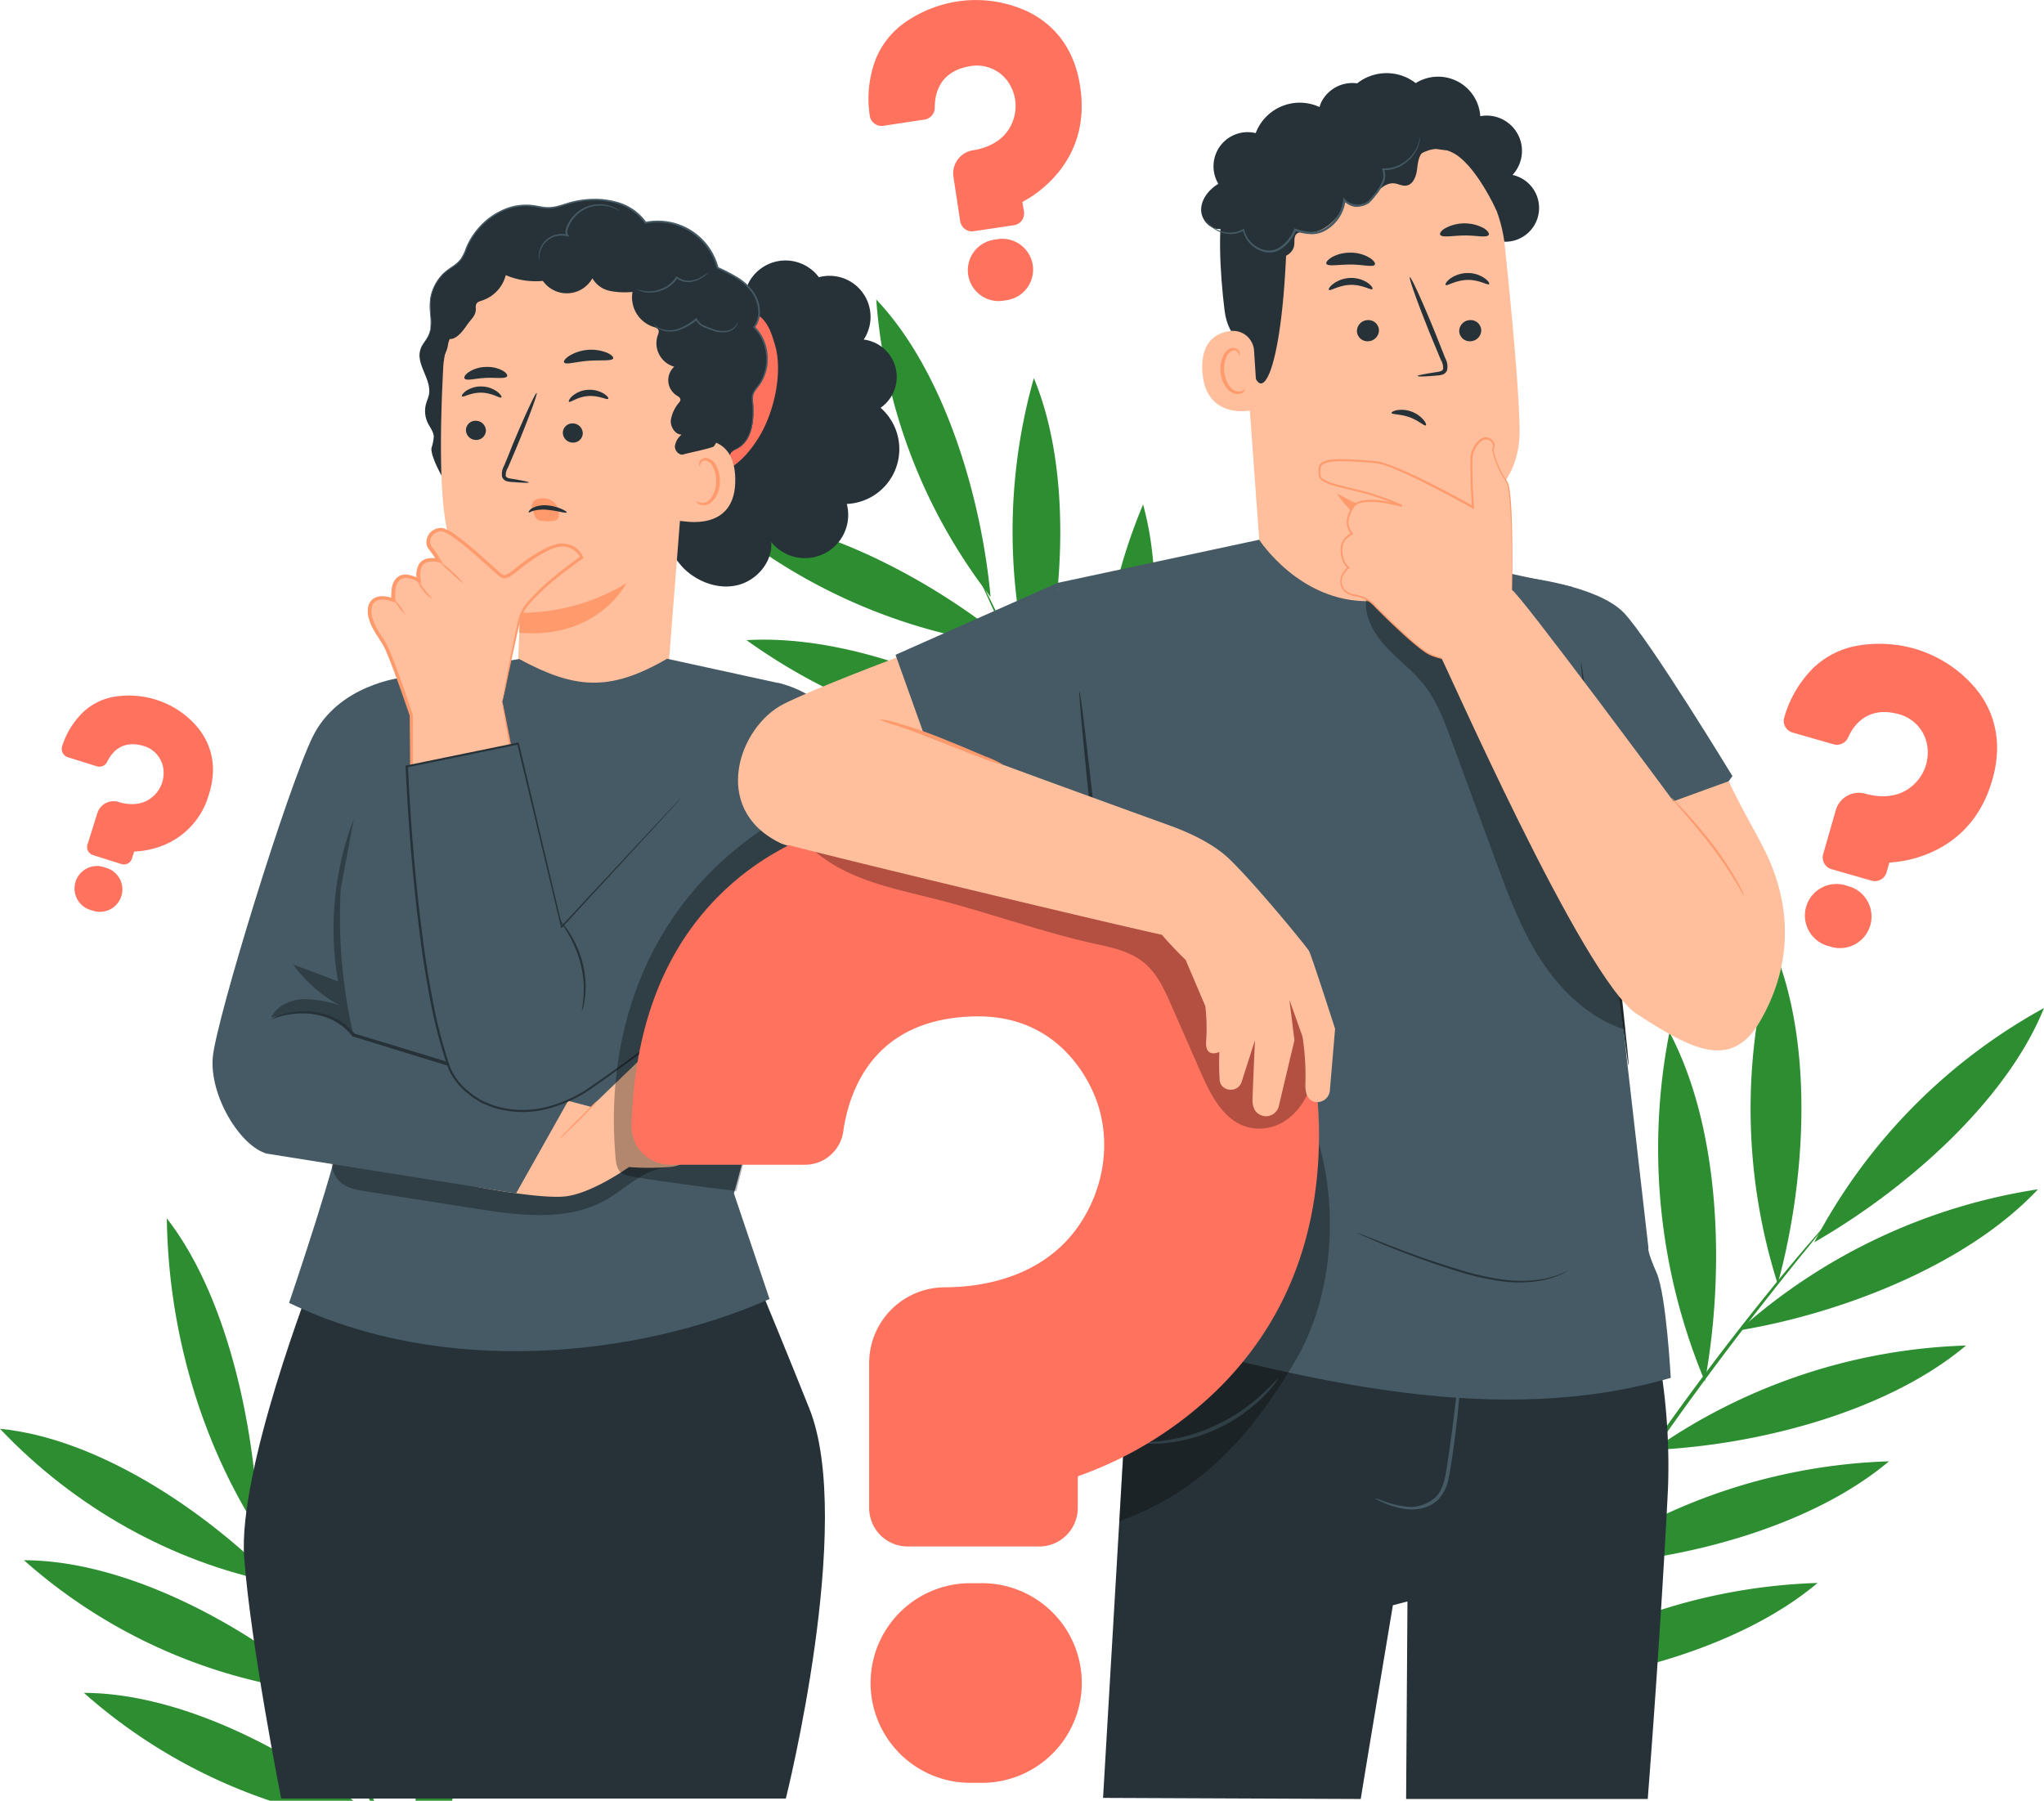 <svg xmlns="http://www.w3.org/2000/svg" viewBox="0 0 483.79 426.25"><defs><style>.cls-1{fill:#ff725e;}.cls-2{fill:#2d8e31;}.cls-3{fill:#ebebeb;}.cls-4{fill:#263238;}.cls-5{fill:#ffbf9d;}.cls-6{fill:#ff9a6c;}.cls-7{fill:#455a64;}.cls-8{opacity:0.3;}</style></defs><g id="Layer_2" data-name="Layer 2"><g id="Background_Complete" data-name="Background Complete"><path class="cls-1" d="M243,2.62A29.07,29.07,0,0,0,227.17.26a29.6,29.6,0,0,0-13.66,5.55A19.92,19.92,0,0,0,207.27,14a26.38,26.38,0,0,0-1.41,13.35,2.81,2.81,0,0,0,3.21,2.43l9.78-1.48a2.84,2.84,0,0,0,2.39-2.82c0-3.13,1-8.56,8.29-9.8A9,9,0,0,1,239,20a10.11,10.11,0,0,1,.56,9.09c-1.95,4.69-6.64,6.07-9.25,6.48a5.54,5.54,0,0,0-4.64,6.28l1.6,10.52a2.82,2.82,0,0,0,3.21,2.36L240,53.31a2.82,2.82,0,0,0,2.36-3.21L242,47.89a.12.12,0,0,1,.06-.13,27.87,27.87,0,0,0,9.14-7.86c4.08-5.51,5.58-12,4.46-19.44C254.08,9.89,247.92,4.92,243,2.62Z"/><path class="cls-1" d="M236.12,56.61l-.84.13a7.3,7.3,0,0,0,2.2,14.44l.83-.13a7.3,7.3,0,1,0-2.19-14.44Z"/><path class="cls-1" d="M46.92,172.36a21,21,0,0,0-9.62-6.61A21.53,21.53,0,0,0,26.61,165a14.44,14.44,0,0,0-6.69,3.35,19.24,19.24,0,0,0-5.2,8.27,2.06,2.06,0,0,0,1.33,2.62l6.86,2.15a2.06,2.06,0,0,0,2.46-1.07c1-2.06,3.39-5.28,8.56-3.76a6.53,6.53,0,0,1,4.78,5.88,7.35,7.35,0,0,1-2.54,6.13c-2.77,2.43-6.28,1.84-8.12,1.27a4,4,0,0,0-5,2.62l-2.32,7.38A2,2,0,0,0,22,202.41l6.68,2.1a2,2,0,0,0,2.57-1.34l.49-1.55a.08.08,0,0,1,.08-.06,20.35,20.35,0,0,0,8.49-2.22,18.31,18.31,0,0,0,9.13-11.28C51.81,180.64,49.37,175.43,46.92,172.36Z"/><path class="cls-1" d="M25.13,205.43l-.58-.19a5.31,5.31,0,0,0-3.19,10.14l.59.18a5.31,5.31,0,1,0,3.18-10.13Z"/><path class="cls-2" d="M356.11,399.41c24.34-1.06,55.21-8.83,74.1-24.71a136.48,136.48,0,0,0-74.1,24.71"/><path class="cls-2" d="M373,370.62c24.34-1.05,55.22-8.82,74.1-24.71A136.67,136.67,0,0,0,373,370.62"/><path class="cls-2" d="M391.25,343.21c24.33-1.06,55.21-8.83,74.09-24.71a136.45,136.45,0,0,0-74.09,24.71"/><path class="cls-2" d="M411.56,314.93c24.21-4,54.05-15.48,70.8-33.41a137.38,137.38,0,0,0-70.8,33.41"/><path class="cls-2" d="M429.41,294.06c21.5-12.31,45.46-33.3,54.38-55.45a134.25,134.25,0,0,0-54.38,55.45"/><path class="cls-2" d="M420.76,303.92c6.62-24.14,8.67-56.6-1-79.62a137.14,137.14,0,0,0,1,79.62"/><path class="cls-2" d="M403.53,327c4.7-25.61,3.86-59.5-8.39-82.67A142.79,142.79,0,0,0,403.53,327"/><path class="cls-2" d="M383,355.29c4.69-25.61,3.86-59.51-8.4-82.67a142.72,142.72,0,0,0,8.4,82.67"/><path class="cls-2" d="M361.13,391.14c4.69-25.61,3.86-59.51-8.4-82.67a142.8,142.8,0,0,0,8.4,82.67"/><path class="cls-2" d="M352.79,404.38c-3.52,6.51-6.28,11.82-8.11,15.54q-1.33,2.7-2.1,4.28c-.21.45-.38.82-.53,1.12a1.7,1.7,0,0,0-.15.4,1.49,1.49,0,0,0,.24-.36l.6-1.08q.84-1.54,2.26-4.2c1.92-3.66,4.77-8.92,8.37-15.39s8-14.09,13-22.48,10.8-17.46,17-26.86c12.51-18.78,24.76-35.16,33.9-46.78,4.57-5.82,8.31-10.49,10.94-13.68l3-3.71.77-1a1.88,1.88,0,0,0,.23-.36s-.12.09-.31.3l-.83.92-3.13,3.6c-2.71,3.12-6.54,7.73-11.17,13.5-9.28,11.54-21.63,27.87-34.16,46.68"/><path class="cls-2" d="M298,248.57c8.89-21.93,14.48-52.35,8.06-75.44A132.67,132.67,0,0,0,298,248.57"/><path class="cls-2" d="M279.37,222c8.89-21.93,14.47-52.34,8.06-75.43A132.64,132.64,0,0,0,279.37,222"/><path class="cls-2" d="M262.49,194.85c8.88-21.93,14.47-52.34,8.06-75.43a132.56,132.56,0,0,0-8.06,75.43"/><path class="cls-2" d="M245.7,165.5c6.2-23,8.13-54-1-76a133.51,133.51,0,0,0,1,76"/><path class="cls-2" d="M234.46,141.31c-2.2-24-11.08-53.59-27.06-70.41a130.48,130.48,0,0,0,27.06,70.41"/><path class="cls-2" d="M239.69,152.93c-18.67-15.59-46.52-30.5-70.77-31.2a133.11,133.11,0,0,0,70.77,31.2"/><path class="cls-2" d="M253.12,177.46c-20.73-14.48-51-27.42-76.43-25.93a138.63,138.63,0,0,0,76.43,25.93"/><path class="cls-2" d="M269.84,207c-20.73-14.47-51-27.41-76.43-25.92A138.72,138.72,0,0,0,269.84,207"/><path class="cls-2" d="M292.69,240.79c-20.73-14.47-51-27.41-76.43-25.92a138.65,138.65,0,0,0,76.43,25.92"/><path class="cls-2" d="M301,253.5c4.33,5.74,7.91,10.33,10.45,13.44l2.94,3.58.78.92c.18.2.27.3.29.29a1.86,1.86,0,0,0-.22-.35l-.71-1-2.8-3.69c-2.46-3.17-6-7.81-10.23-13.6s-9.22-12.75-14.6-20.57-11.07-16.59-16.86-25.9C258.52,188,249,170.6,242.4,157.84c-3.29-6.39-5.9-11.58-7.67-15.19q-1.3-2.62-2.07-4.14c-.22-.43-.4-.78-.56-1.07a1.61,1.61,0,0,0-.21-.35s0,.14.13.39.29.66.48,1.11l1.92,4.21c1.66,3.66,4.19,8.9,7.42,15.32,6.45,12.86,15.9,30.35,27.47,49"/><path class="cls-1" d="M467.4,162.71a29.67,29.67,0,0,0-13.73-9,30.3,30.3,0,0,0-15.06-.67,20.38,20.38,0,0,0-9.28,4.93,27,27,0,0,0-7,11.8,2.86,2.86,0,0,0,1.95,3.63l9.71,2.79a2.89,2.89,0,0,0,3.42-1.6c1.31-2.92,4.59-7.53,11.89-5.57a9.19,9.19,0,0,1,6.93,8.09,10.3,10.3,0,0,1-3.36,8.69c-3.81,3.52-8.75,2.81-11.35,2.08a5.67,5.67,0,0,0-7,3.86l-3,10.45a2.89,2.89,0,0,0,2,3.56l9.46,2.71a2.88,2.88,0,0,0,3.56-2l.63-2.2a.13.13,0,0,1,.12-.09,28.53,28.53,0,0,0,11.84-3.41c6.14-3.38,10.32-8.82,12.43-16.16C474.56,174.18,471,166.94,467.4,162.71Z"/><path class="cls-1" d="M438,209.92l-.83-.24A7.47,7.47,0,1,0,433,224l.83.24A7.47,7.47,0,0,0,438,209.92Z"/><path class="cls-3" d="M146.93,248.22A27.46,27.46,0,0,0,132.66,243,28,28,0,0,0,119,245.6a18.72,18.72,0,0,0-7.33,6.4,25,25,0,0,0-3.84,12.11,2.59,2.59,0,0,0,.65,1.95,2.66,2.66,0,0,0,1.87.91l9.34.47a2.69,2.69,0,0,0,2.76-2.16c.56-2.91,2.54-7.75,9.54-7.52a8.51,8.51,0,0,1,7.95,5.84,9.53,9.53,0,0,1-1.2,8.54c-2.7,4-7.3,4.37-9.81,4.26a5.23,5.23,0,0,0-5.48,4.94l-.51,10.06a2.67,2.67,0,0,0,2.53,2.79l9.1.46a2.67,2.67,0,0,0,2.8-2.53l.11-2.11a.12.12,0,0,1,.08-.11,26.36,26.36,0,0,0,10-5.56c4.83-4.34,7.46-10.12,7.81-17.18C155.79,257.06,151,251.28,146.93,248.22Z"/><path class="cls-3" d="M130.3,297l-.8,0a6.91,6.91,0,1,0-.69,13.81l.79,0a6.91,6.91,0,0,0,.7-13.81Z"/><path class="cls-2" d="M98.36,426.25H107c5.08-18.12,7.53-38.28,4.2-55.14A144.5,144.5,0,0,0,98.36,426.25Z"/><path class="cls-2" d="M96.72,342.17a146.24,146.24,0,0,0-12.1,76c.09.2.19.41.29.61C94.51,396.8,101.46,366.14,96.72,342.17Z"/><path class="cls-2" d="M73.92,309.78a148.3,148.3,0,0,0-4.15,75c.31.75.63,1.51,1,2.29C77.76,363.87,81.19,332.68,73.92,309.78Z"/><path class="cls-2" d="M59.07,358.33a1.69,1.69,0,0,1-.11-.41s.08.12.19.37.28.68.47,1.13l.52,1.33c.34.55.67,1.11,1,1.66-.7-24.76-7.44-55.77-21.65-74,.33,25.48,7.46,50.76,20.07,71.47l-.12-.35C59.3,359,59.17,358.64,59.07,358.33Z"/><path class="cls-2" d="M65,374.59c-.07-.19-.15-.37-.22-.56C48,357.07,22.72,340.41,0,338.21,17.62,356.84,40.74,369.76,65,374.59Z"/><path class="cls-2" d="M76.82,400.72l-.29-.24c0,.08.07.15.1.22Z"/><path class="cls-2" d="M5.67,369.32a126.92,126.92,0,0,0,70.06,31.27c-.19-.41-.36-.82-.54-1.24C56.36,383.71,29.22,369.37,5.67,369.32Z"/><path class="cls-2" d="M19.86,400.72a128,128,0,0,0,44.05,25.53H83.67C65.31,412.47,41.13,400.78,19.86,400.72Z"/><path class="cls-2" d="M67.21,380.15c2.23,5.64,4.91,12.13,8,19.2.18.42.35.83.54,1.24,3.47,8,7.44,16.63,11.82,25.66h1q-1.85-3.79-3.6-7.5c-.1-.2-.2-.41-.29-.61-2.88-6.08-5.55-11.93-8-17.44,0-.07-.07-.14-.1-.22-2.11-4.76-4-9.26-5.8-13.43-.33-.78-.65-1.54-1-2.29-.7-1.68-1.37-3.31-2-4.87-2.76-6.76-5-12.26-6.42-16.08-.46-1.19-.86-2.2-1.2-3.06l-.52-1.33c-.19-.45-.35-.82-.47-1.13s-.17-.38-.19-.37a1.69,1.69,0,0,0,.11.41c.1.31.23.69.39,1.16l.12.35,1.46,4.1C62,366.57,63.25,370,64.81,374c.07.19.15.37.22.56C65.71,376.34,66.43,378.19,67.21,380.15Z"/></g><g id="Character_1" data-name="Character 1"><path class="cls-4" d="M191.57,333.44c-10.8-27-18.9-45.82-18.9-45.82L74,302.62s-17.74,45.48-16.2,66.11,8.75,57,8.75,57H186S202.36,360.48,191.57,333.44Z"/><path class="cls-4" d="M156,107.92c.77-7.8,1.94-15.64,4.79-22.94s7.54-14.09,14.14-18.31l1.7,1.58a9.84,9.84,0,0,1,17.18-2.63,9.72,9.72,0,0,1,10.62,14.76,8.91,8.91,0,0,1,4,16.15,13,13,0,0,1-8,22.76,10.24,10.24,0,0,1-17.89,9c.36,4.67-3.38,9.09-7.93,10.21s-9.5-.73-12.82-4a22.32,22.32,0,0,1-5.85-12.52A56.15,56.15,0,0,1,156,107.92Z"/><path class="cls-1" d="M177,73.36c4.54,1.47,5.47,5.14,6.41,8.21,2,6.59-.25,16.35-3.94,22.18s-7.74,8.79-14.57,9.77l-.66-31.4Z"/><path class="cls-4" d="M179.51,91.38a10.87,10.87,0,0,0-1-13.9c2-2.5,1.27-6.35-.75-8.82s-5-3.89-7.92-5.23c-1.59-7.3-9.79-12.44-17-10.69C149,47.18,141,46.3,134.51,48.19a17.42,17.42,0,0,1-4.8,1.05,29.35,29.35,0,0,1-3.58-.5c-6.57-.88-13.1,3.74-15.66,9.86a12.18,12.18,0,0,1-1.4,2.85A16,16,0,0,1,105.83,64a10.51,10.51,0,0,0-4,7.77c-.1,2.55.71,5.26-.37,7.58-.53,1.16-1.51,2.1-1.93,3.31-1.21,3.51,2.67,7.09,2,10.73-.14.75-.48,1.44-.68,2.17a6.45,6.45,0,0,0,.39,4.53c.52,1.07,1.36,2.06,1.43,3.25a10.73,10.73,0,0,1-.53,2.66c-.45,2.17,4.24,10.56,6.12,11.74l56.13.5a10.5,10.5,0,0,0,8.12-9,3.91,3.91,0,0,1,.52-2.07,4.48,4.48,0,0,1,1.54-1c3.61-1.94,4-6.9,3.67-11a4.68,4.68,0,0,1,0-1.71A6.34,6.34,0,0,1,179.51,91.38Z"/><path class="cls-5" d="M163.43,91.46c.17-9.93-6.06-21.35-15.93-26.2-6.22-3.07-11.08-3.09-14.35-3.47a22.78,22.78,0,0,0-13.24,2.78c-3.09.73-14.43,11.11-15,22.37-.65,12.52-1,27.82.63,37.14,3.18,18.73,17.58,21,17.58,21s-1.34,31.13-1.34,31.13l27.69,22.7,8.46-37.26Z"/><path class="cls-6" d="M123.1,145.05a48,48,0,0,0,25.15-7s-6.55,13.29-25.35,11.74Z"/><path class="cls-5" d="M160.6,109.28c0-1.4,1.57-4.71,2.94-4.94,3.68-.61,10.33-.39,10.49,9,.22,12.79-12.34,9.94-12.7,10C159.29,123.74,160.64,114.1,160.6,109.28Z"/><path class="cls-6" d="M164.78,118.58c.06,0,.23.16.61.32a2.22,2.22,0,0,0,1.66,0c1.35-.52,2.45-2.69,2.47-5a7.35,7.35,0,0,0-.68-3.18,2.55,2.55,0,0,0-1.71-1.68,1.13,1.13,0,0,0-1.3.63c-.17.36-.08.61-.15.64s-.27-.21-.18-.74a1.39,1.39,0,0,1,.49-.81,1.67,1.67,0,0,1,1.23-.35,3.13,3.13,0,0,1,2.36,1.94,7.6,7.6,0,0,1,.83,3.56c0,2.57-1.31,5-3.15,5.58a2.39,2.39,0,0,1-2-.31C164.81,118.89,164.74,118.61,164.78,118.58Z"/><path class="cls-4" d="M102.15,85.05c.4-4.65,2.26-9.06,4.5-13.15a27.22,27.22,0,0,1,5.78-7.7A29.92,29.92,0,0,1,119.34,60c6.41-3,13.55-5.62,20.47-4.06,3.72.84,7.06,2.81,10.32,4.79a38.88,38.88,0,0,1,7.08,5.11A28.74,28.74,0,0,1,161.82,72a39.66,39.66,0,0,1,5.7,17.23c.42,6.09,5,11.47,1.46,16.42-.28.39-6.64,1.7-7.08,1.88-1,.41-2.17-.71-2.16-1.83a4.06,4.06,0,0,1,1.6-2.81c-1.58-.06-2.67-1.82-2.57-3.4a8.42,8.42,0,0,1,2-4.25,1.19,1.19,0,0,0,.27-.55c.07-.54-.54-.87-1-1.15a4.31,4.31,0,0,1-.46-6.74,5.77,5.77,0,0,1-3.94-7.31c.17-.47.41-1,.18-1.43s-.74-.56-1.19-.69a7.35,7.35,0,0,1-4.92-8.27,18.16,18.16,0,0,1-5.31-.23,6.24,6.24,0,0,1-4.19-3,6.93,6.93,0,0,1-11.72.62,18,18,0,0,1-8.78-1.36,8.56,8.56,0,0,1-5.58,6c-.53.17-1.14.33-1.39.83a2,2,0,0,0-.12,1c.09,1.78-1.12,2.54-2.11,4s-2.7,3.71-4.42,3.22c.19,3-1.44,5.26-4,6.9Z"/><path class="cls-7" d="M99.5,82.7a4.76,4.76,0,0,1,.68-1.38c.27-.43.64-.93,1-1.56a6.06,6.06,0,0,0,.7-2.4,19.25,19.25,0,0,0-.09-3.17,14,14,0,0,1,.07-3.8,10.49,10.49,0,0,1,1.65-4,10.6,10.6,0,0,1,1.55-1.83,17.08,17.08,0,0,1,2-1.52A7.77,7.77,0,0,0,109,61.31a10.29,10.29,0,0,0,1.19-2.42,16.67,16.67,0,0,1,3.07-5,16.38,16.38,0,0,1,4.92-3.86,15.76,15.76,0,0,1,3.07-1.19,13.92,13.92,0,0,1,3.36-.4,14.2,14.2,0,0,1,1.72.12c.58.08,1.14.2,1.71.29a8.21,8.21,0,0,0,3.42,0c1.14-.24,2.26-.66,3.44-1a22.88,22.88,0,0,1,3.62-.67,22.31,22.31,0,0,1,3.75-.07,20.3,20.3,0,0,1,3.76.66,12.67,12.67,0,0,1,6.48,4.2l.48.62-.21-.07a14.83,14.83,0,0,1,17.28,10.83l-.1-.13a42.6,42.6,0,0,1,4.51,2.33,13.53,13.53,0,0,1,3.68,3.25,8.72,8.72,0,0,1,1.71,4.4,6.1,6.1,0,0,1-1.19,4.34v-.22a10.63,10.63,0,0,1,3,6.55,10.8,10.8,0,0,1-1.28,6.36,9.42,9.42,0,0,1-.84,1.28,12.87,12.87,0,0,0-.87,1.15,2.65,2.65,0,0,0-.44,1.26,8.32,8.32,0,0,0,0,1.32,21,21,0,0,1-.09,4.86,10.07,10.07,0,0,1-1.23,3.71,6.35,6.35,0,0,1-2,2.09c-.66.44-1.24.61-1.56.85a2.8,2.8,0,0,0-.47.39,1.64,1.64,0,0,1,.44-.43c.32-.25.9-.45,1.53-.89a6.24,6.24,0,0,0,1.91-2.09,10.11,10.11,0,0,0,1.17-3.66,21.26,21.26,0,0,0,.05-4.81,8.63,8.63,0,0,1-.06-1.36,3,3,0,0,1,.48-1.37,11,11,0,0,1,.88-1.18,10.44,10.44,0,0,0,2-7.46,10.29,10.29,0,0,0-2.94-6.34l-.1-.1.09-.11a5.7,5.7,0,0,0,1.1-4.11,8.36,8.36,0,0,0-1.64-4.22,13,13,0,0,0-3.6-3.15,40,40,0,0,0-4.47-2.3l-.09,0,0-.09a14.48,14.48,0,0,0-16.83-10.54l-.12,0-.08-.11-.47-.6a12.2,12.2,0,0,0-6.28-4.07,20.13,20.13,0,0,0-3.68-.65,21.51,21.51,0,0,0-3.68.07,22.12,22.12,0,0,0-3.56.65c-1.16.3-2.29.73-3.47,1a9,9,0,0,1-1.79.2,10.19,10.19,0,0,1-1.76-.18c-.58-.1-1.14-.22-1.7-.3a15.81,15.81,0,0,0-1.67-.12,13.62,13.62,0,0,0-3.27.39,14.74,14.74,0,0,0-3,1.15A16.85,16.85,0,0,0,110.47,59a10.66,10.66,0,0,1-1.24,2.48,8.09,8.09,0,0,1-2,1.75,17,17,0,0,0-2,1.48,10.62,10.62,0,0,0-1.53,1.78,10.46,10.46,0,0,0-1.64,3.94,13.61,13.61,0,0,0-.09,3.75,19.18,19.18,0,0,1,0,3.19,6,6,0,0,1-.75,2.44c-.37.64-.76,1.13-1,1.55a7.39,7.39,0,0,0-.57,1C99.55,82.58,99.51,82.7,99.5,82.7Z"/><path class="cls-7" d="M146.8,50s-.34-.19-1-.49A8.47,8.47,0,0,0,143,48.7a8.11,8.11,0,0,0-4.2.64,8.39,8.39,0,0,0-3.8,3.5,7.32,7.32,0,0,0-.63,1.45,1.6,1.6,0,0,0,.11,1.35l.31.43-.51-.14a5.31,5.31,0,0,0-4,.5,5.16,5.16,0,0,0-2.15,2.39,5.6,5.6,0,0,0-.48,2.11c0,.51,0,.79,0,.8a.63.63,0,0,1-.06-.2,3.53,3.53,0,0,1-.07-.6,5.39,5.39,0,0,1,.39-2.21,5.31,5.31,0,0,1,2.21-2.57,5.57,5.57,0,0,1,4.22-.58l-.21.29a2,2,0,0,1-.17-1.67,8,8,0,0,1,.66-1.54,8.52,8.52,0,0,1,4-3.63,8.14,8.14,0,0,1,4.38-.59,7.83,7.83,0,0,1,2.83.93,5.24,5.24,0,0,1,.68.43C146.73,49.91,146.81,50,146.8,50Z"/><path class="cls-7" d="M167.67,64.5s-.13.19-.44.46a7.91,7.91,0,0,1-1.44,1,6.18,6.18,0,0,1-2.55.79,4.58,4.58,0,0,1-3.18-.94l.28,0c-.12.17-.24.35-.37.52s-.29.34-.43.51a7.8,7.8,0,0,1-3.18,2,8,8,0,0,1-3.05.4,7.13,7.13,0,0,1-2-.44,2.73,2.73,0,0,1-.67-.35,11.26,11.26,0,0,0,2.7.52,8.06,8.06,0,0,0,2.92-.47,7.61,7.61,0,0,0,3-1.94l.41-.48c.12-.17.23-.34.35-.5l.12-.17.16.13a4.33,4.33,0,0,0,2.92.89,6.1,6.1,0,0,0,2.45-.67A23.53,23.53,0,0,0,167.67,64.5Z"/><path class="cls-7" d="M174.53,76.32a.67.67,0,0,1,0,.23,2.22,2.22,0,0,1-.28.62,3.41,3.41,0,0,1-2.05,1.39,6.54,6.54,0,0,1-3.66-.37,20.9,20.9,0,0,1-2-.78,3.51,3.51,0,0,1-1.78-1.59,1,1,0,0,0-.08-.21l.31.09A14.9,14.9,0,0,1,161.15,78a6.71,6.71,0,0,1-3.59.4,4.79,4.79,0,0,1-2.22-1,2.9,2.9,0,0,1-.47-.47c-.09-.12-.14-.19-.13-.2s.23.22.69.55a4.88,4.88,0,0,0,2.17.84,6.57,6.57,0,0,0,3.42-.46,15.43,15.43,0,0,0,3.67-2.28l.2-.16.1.25c0,.05,0,.11.07.17a3.14,3.14,0,0,0,1.59,1.41c.65.31,1.34.55,2,.79a6.5,6.5,0,0,0,3.48.43,3.36,3.36,0,0,0,2-1.2A7.15,7.15,0,0,0,174.53,76.32Z"/><path class="cls-4" d="M133.22,102.3a2.37,2.37,0,0,0,2.2,2.46,2.27,2.27,0,0,0,2.51-2.06,2.36,2.36,0,0,0-2.2-2.46A2.27,2.27,0,0,0,133.22,102.3Z"/><path class="cls-4" d="M110.29,101.67a2.36,2.36,0,0,0,2.2,2.46,2.27,2.27,0,0,0,2.51-2.06,2.37,2.37,0,0,0-2.2-2.46A2.26,2.26,0,0,0,110.29,101.67Z"/><path class="cls-4" d="M109.35,93.82c.29.32,2.12-.95,4.67-.87s4.37,1.43,4.65,1.12c.14-.13-.14-.7-.93-1.31A6.43,6.43,0,0,0,114,91.48a6.26,6.26,0,0,0-3.72,1.07C109.5,93.12,109.21,93.67,109.35,93.82Z"/><path class="cls-4" d="M134.67,95.09c.32.28,2-1.17,4.55-1.34s4.5,1,4.75.64c.12-.15-.21-.69-1.07-1.22a6.48,6.48,0,0,0-3.82-.89,6.22,6.22,0,0,0-3.6,1.45C134.74,94.38,134.52,95,134.67,95.09Z"/><path class="cls-4" d="M125.18,114.2c0-.14-1.56-.47-4.11-.88-.65-.09-1.26-.24-1.36-.68a3.32,3.32,0,0,1,.5-1.92q1-2.32,2.08-4.88c2.9-7,5-12.7,4.73-12.81s-2.85,5.43-5.75,12.39q-1,2.58-2,4.92a3.78,3.78,0,0,0-.42,2.54,1.62,1.62,0,0,0,1,1,4.46,4.46,0,0,0,1.1.19C123.56,114.28,125.16,114.34,125.18,114.2Z"/><path class="cls-6" d="M129.12,118a3.64,3.64,0,0,1,2.46,1.43c.56.8,1,2.67.41,3.39s-2.57.62-4,.44a1.78,1.78,0,0,1-1.45-1.19l-.57-1.64a1.77,1.77,0,0,1,1.1-2.28A4.64,4.64,0,0,1,129.12,118Z"/><path class="cls-4" d="M133.51,85.79c.38.63,2.82-.18,5.82-.39s5.53.12,5.8-.57c.11-.32-.42-.88-1.51-1.36a10.14,10.14,0,0,0-8.85.74C133.78,84.85,133.34,85.49,133.51,85.79Z"/><path class="cls-4" d="M110,89.64c.53.56,2.55-.09,5-.19s4.52.27,5-.35c.2-.3-.14-.87-1.06-1.39a7.71,7.71,0,0,0-4.08-.84,7.55,7.55,0,0,0-4,1.27C110,88.76,109.74,89.36,110,89.64Z"/><path class="cls-7" d="M197.71,195.36l-24,87.13,8.43,25c-31.72,14-77.57,18.42-113.72.91,0,0,12.28-36,12.7-43s-2.6-48,.74-61.72,12.9-43.18,12.9-43.18L122.88,156c12.9,6.93,21.16,8,35-.07l26.21,5.72Z"/><path class="cls-7" d="M95.17,160.39S80.06,162,74,174.42,51.29,241,50.38,250.11s6.45,21.29,12.87,23l19.47-19.41,16.15,1.44,21.27-99.22Z"/><g class="cls-8"><path d="M83.76,193.77A73.22,73.22,0,0,0,80,232.29l-10.63-4a33.19,33.19,0,0,0,11,9.69,26,26,0,0,0-8.79-1.47c-3,.19-6.06,1.63-7.4,4.3,3.48-.64,7-1.27,10.53-.86s7,2,8.94,5a123.08,123.08,0,0,1-3-34.6"/></g><g class="cls-8"><path d="M79.35,268.49l79.29,7.86c-5.71-.12-10.11,4.71-15.06,7.58-9.16,5.3-20.57,3.81-31,2.17l-26-4.09c-2.18-.34-4.51-.75-6.12-2.27C77.55,277,78.34,272.33,79.35,268.49Z"/></g><path class="cls-5" d="M139.91,262l13.27-12.81a6.11,6.11,0,0,1,4.84-1.7c3.79.36,10.21,1,11.53,1.54,1.9.74,3.69,1.79,4.22,2.74a56.58,56.58,0,0,1,2.43,7.49,17.77,17.77,0,0,1-.22,2.7,1.87,1.87,0,0,1-2.75,1.43,3,3,0,0,1-1.25-1.17,4.17,4.17,0,0,1-.74-2.22s.42,5.7-4.22,5.8c0,0,2.14,4.86-3.84,6.86,0,0,.22,3.16-4.77,3.59a61.18,61.18,0,0,1-9.54,0s-9.13,6.56-15.57,7-20.84-2.39-20.84-2.39l-1.74-26.54Z"/><path class="cls-6" d="M157.9,253.84a12.89,12.89,0,0,0,2.12.89,55.46,55.46,0,0,0,5.3,1.73c1,.29,2.09.46,3,.7a3.21,3.21,0,0,1,1.81,1.48,16.14,16.14,0,0,0,1,1.39,1.64,1.64,0,0,0,.46.43,4.4,4.4,0,0,0-.35-.51c-.22-.32-.49-.82-.85-1.44a5,5,0,0,0-.73-.95,2.75,2.75,0,0,0-1.19-.71c-.94-.28-1.94-.44-3-.74-2.09-.55-3.95-1.18-5.3-1.61A15,15,0,0,0,157.9,253.84Z"/><path class="cls-6" d="M156.19,262a6.94,6.94,0,0,0,1.47.68c.93.37,2.23.86,3.69,1.34s2.78.89,3.75,1.15a6.69,6.69,0,0,0,1.59.34,7.77,7.77,0,0,0-1.52-.58l-3.71-1.24-3.71-1.25A7.55,7.55,0,0,0,156.19,262Z"/><path class="cls-6" d="M152.9,269.54c0,.11,2.32.35,5.08,1.1s4.89,1.7,4.94,1.6a5.82,5.82,0,0,0-1.36-.72,25.33,25.33,0,0,0-3.49-1.22,24,24,0,0,0-3.63-.7A6.09,6.09,0,0,0,152.9,269.54Z"/><path class="cls-7" d="M122.15,282.49l-58.9-9.4s7.08-29.54,17.41-29.54c1.51,0,53.83,17,53.83,17Z"/><path class="cls-6" d="M132.46,269.63a11.47,11.47,0,0,0,1.38-1.26l3.22-3.17c1.25-1.24,2.36-2.38,3.15-3.23a10.15,10.15,0,0,0,1.2-1.44,9.77,9.77,0,0,0-1.38,1.26L136.81,265c-1.25,1.24-2.37,2.39-3.15,3.24A8.8,8.8,0,0,0,132.46,269.63Z"/><path class="cls-4" d="M134.49,260.54a2.45,2.45,0,0,1-.75-.14l-2.1-.55L124,257.64c-6.47-1.9-15.39-4.58-25.23-7.59l-15.19-4.69-.12,0-.09-.12a13.47,13.47,0,0,0-6.86-4.64,17.25,17.25,0,0,0-6.57-.66,19.7,19.7,0,0,0-4.24.84c-1,.31-1.46.53-1.48.49a5.13,5.13,0,0,1,1.4-.72,17.41,17.41,0,0,1,4.27-1.07,17.13,17.13,0,0,1,6.8.51A13.93,13.93,0,0,1,84,244.78l-.2-.15L99,249.24c9.83,3,18.73,5.78,25.15,7.83l7.6,2.46,2,.71A2.87,2.87,0,0,1,134.49,260.54Z"/><path class="cls-5" d="M118.88,166.11c.5-1.64,3.26-16.77,4.39-20.29,1.59-5,14.49-13.84,14.49-13.84s-2-4.66-7.52-2.24c-6.5,2.87-9.72,7.69-11.36,6.71s-11.85-11.38-14.63-11-3.4,3.18-2.42,4.33a26.39,26.39,0,0,1,2.09,3S98,131,99.17,137.45c0,0-6.72-4.19-6.06,4.66,0,0-4.43-1.8-5.41,1.31s1.93,6.72,3.41,9.17,6.25,16.72,6.25,16.72l.06,12.56L120.91,177Z"/><path class="cls-6" d="M118.88,166.11a4.33,4.33,0,0,1,.19.72c.11.53.26,1.23.44,2.11.38,1.91.91,4.61,1.59,8.07l0,.19-.19,0-23.46,4.95-.39.08v-.4c0-3.87-.06-8.1-.09-12.56l0,.11c-1.68-4.83-3.42-10-5.61-15.28-1.07-2.54-3.3-4.74-4.1-7.81a5.85,5.85,0,0,1-.16-2.4,3.16,3.16,0,0,1,1.28-2.19,3.87,3.87,0,0,1,2.45-.55,8.46,8.46,0,0,1,2.38.53l-.57.42a14.77,14.77,0,0,1,.06-2.65,4.54,4.54,0,0,1,1.12-2.61,3.16,3.16,0,0,1,2.84-.78,7.81,7.81,0,0,1,2.68,1l-.64.44a5.73,5.73,0,0,1,.44-3.94,3.21,3.21,0,0,1,2.29-1.4,6.29,6.29,0,0,1,2.56.18l-.49.61a24.64,24.64,0,0,0-1.92-2.83,2.68,2.68,0,0,1-.66-1.88,3.58,3.58,0,0,1,.64-1.84,3.42,3.42,0,0,1,1.53-1.18,4.22,4.22,0,0,1,.91-.24,2.69,2.69,0,0,1,1,.09,11.33,11.33,0,0,1,3.06,1.71c3.67,2.68,6.81,5.75,10,8.52a4.54,4.54,0,0,0,1.12.82c.28.1.75-.12,1.16-.36.83-.52,1.63-1.19,2.44-1.82a38.64,38.64,0,0,1,5-3.44c1.72-.91,3.54-1.92,5.6-1.83a5.4,5.4,0,0,1,4.64,3.14l.12.25-.24.17c-5,3.58-9.54,7.09-12.74,10.88a9.18,9.18,0,0,0-1.77,3c-.33,1.11-.58,2.2-.83,3.25-.46,2.11-.89,4-1.27,5.79-.74,3.45-1.32,6.17-1.73,8.09-.2.93-.37,1.64-.5,2.11a4.16,4.16,0,0,1-.23.71,5.72,5.72,0,0,1,.13-.73c.1-.53.23-1.24.4-2.13.37-1.93.88-4.67,1.54-8.13q.54-2.64,1.19-5.81c.23-1.06.47-2.16.8-3.3a10,10,0,0,1,1.83-3.22c3.25-3.92,7.74-7.46,12.79-11.1l-.12.42a4.72,4.72,0,0,0-4-2.69c-1.78-.08-3.51.86-5.21,1.77a38.52,38.52,0,0,0-4.88,3.39,29.48,29.48,0,0,1-2.52,1.88,2.42,2.42,0,0,1-1.76.46,4.58,4.58,0,0,1-1.44-1c-3.21-2.79-6.35-5.84-9.94-8.45a10.7,10.7,0,0,0-2.81-1.59,1.63,1.63,0,0,0-.66-.06,2.9,2.9,0,0,0-.73.19,2.48,2.48,0,0,0-1.15.89,2.15,2.15,0,0,0,0,2.69,24.27,24.27,0,0,1,2,2.95l.54.89-1-.27c-1.37-.37-3.17-.33-3.9.87a5,5,0,0,0-.32,3.33l.13.88-.77-.45a7,7,0,0,0-2.36-.88,2.34,2.34,0,0,0-2.12.55c-1,1.12-1,3-.94,4.6l0,.64-.6-.22c-1.33-.49-3-.77-4.06-.07a2.27,2.27,0,0,0-.92,1.64,5.16,5.16,0,0,0,.13,2.06A14.66,14.66,0,0,0,89.94,150a24.69,24.69,0,0,1,2.2,3.81c2.2,5.33,3.91,10.51,5.57,15.37l0,.05v.06c0,4.47,0,8.7,0,12.57l-.39-.32,23.51-4.7-.16.23-1.4-8.14c-.15-.88-.26-1.58-.34-2.11A4.29,4.29,0,0,1,118.88,166.11Z"/><path class="cls-6" d="M103.94,132.93a32,32,0,0,0,2.85,2.66,31.27,31.27,0,0,0,2.92,2.59,16.07,16.07,0,0,0-2.68-2.85A16.12,16.12,0,0,0,103.94,132.93Z"/><path class="cls-6" d="M98.69,137.1a6.94,6.94,0,0,0,1.44,2.62,7.11,7.11,0,0,0,2.19,2.06c.06-.08-.91-1-1.9-2.27S98.78,137.05,98.69,137.1Z"/><path class="cls-6" d="M93.2,141.79A15.81,15.81,0,0,0,96,145.61a15.31,15.31,0,0,0-2.75-3.82Z"/><path class="cls-7" d="M184.12,161.62l-25.26,25.2-25.92,32.56L122.64,176l-26.33,5.42s1.85,49,10,71.22c1.54,4.23,6.1,7.37,8.14,8.34,12.73,6,25.16-3.31,25.16-3.31s53.11-35.65,58.87-59.51c2.72-11.27,1.63-24.67-3-30.18C191.36,163.12,184.12,161.62,184.12,161.62Z"/><path class="cls-4" d="M198.44,198.15s-.06.26-.2.77a17.91,17.91,0,0,1-.72,2.23,38.51,38.51,0,0,1-4.17,8,89.06,89.06,0,0,1-8.83,11.18A185.1,185.1,0,0,1,171,233.48c-5.22,4.65-11.16,9.5-17.69,14.5-3.27,2.49-6.69,5-10.27,7.54l-2.71,1.9c-.91.62-1.85,1.28-2.83,1.83A33.56,33.56,0,0,1,131.2,262a23.55,23.55,0,0,1-14.11.27,15.55,15.55,0,0,1-1.72-.65,12.74,12.74,0,0,1-1.7-.75,20.62,20.62,0,0,1-3.06-2.12,15.1,15.1,0,0,1-4.56-6,115.63,115.63,0,0,1-4-14.85c-1-5.11-1.87-10.31-2.54-15.6-1.85-14.12-2.91-27.88-3.51-40.9v-.22l.21,0,26.34-5.4.22,0,.06.22c3.89,16.48,7.35,31.15,10.25,43.4l-.31-.08,21-22.55,5.66-6.06,1.48-1.56.52-.52-.48.56-1.44,1.59-5.6,6.12L133.08,219.5l-.23.25-.08-.33c-2.92-12.24-6.42-26.9-10.36-43.37l.28.17-26.33,5.43.2-.25c.6,13,1.66,26.75,3.52,40.85.67,5.29,1.56,10.47,2.53,15.57a114.69,114.69,0,0,0,3.92,14.77,14.52,14.52,0,0,0,4.4,5.77,19.46,19.46,0,0,0,3,2.07,12.76,12.76,0,0,0,1.64.73,13.11,13.11,0,0,0,1.68.63,23.08,23.08,0,0,0,13.82-.25,31.61,31.61,0,0,0,6.21-2.7c1-.55,1.88-1.17,2.8-1.81l2.72-1.88q5.36-3.78,10.27-7.52c6.53-5,12.48-9.8,17.7-14.43a184.09,184.09,0,0,0,13.54-13.1A89.86,89.86,0,0,0,193.18,209a40,40,0,0,0,4.25-7.9,20.62,20.62,0,0,0,.75-2.2C198.34,198.4,198.44,198.15,198.44,198.15Z"/><path class="cls-4" d="M137.74,239.31c-.1,0,.21-1.28.37-3.33a24.07,24.07,0,0,0,0-3.62,26.09,26.09,0,0,0-.72-4.35,28.1,28.1,0,0,0-3.15-7.38c-1.07-1.76-1.87-2.78-1.79-2.83s.25.21.63.65a24,24,0,0,1,1.48,2,24.8,24.8,0,0,1,3.33,7.45,23.37,23.37,0,0,1,.7,4.45,21.32,21.32,0,0,1-.12,3.68,17.56,17.56,0,0,1-.45,2.44A3.6,3.6,0,0,1,137.74,239.31Z"/><path class="cls-4" d="M134.14,121.28c0,.14-.59.08-1.42-.09a27.63,27.63,0,0,0-3.18-.51,9.32,9.32,0,0,0-3.12.19c-.78.18-1.1.49-1.23.44s-.06-.2.09-.43a2.37,2.37,0,0,1,.88-.7,6.6,6.6,0,0,1,3.46-.54,10.42,10.42,0,0,1,3.32.85C133.74,120.85,134.19,121.15,134.14,121.28Z"/><g class="cls-8"><path d="M174.27,281.94s-11.57-1.42-17.79-2.38c-3.4-.53-8.57-1.07-9.55-2-1.22-1.18-1.21-3.15-1.34-4.84-2.21-28.85,7.71-60,38.37-78.66l7.81,2.05-.5,18.8Z"/></g></g><g id="Character_2" data-name="Character 2"><path class="cls-4" d="M355,57.12a8,8,0,0,0,3-15.71,8.36,8.36,0,0,0-7.64-13.91,10,10,0,0,0-15.28-7.83,11.25,11.25,0,0,0-13.86.06,8.23,8.23,0,0,0-8.45,4.38,8.24,8.24,0,0,0,1.72,9.36"/><path class="cls-5" d="M319.7,27.7l1.76,0a34.1,34.1,0,0,1,34.72,30.56c1.71,16.44,3.39,34.62,3.49,43.46.2,18.31-18,21.58-18,21.58l2.06,21.94-44.44-.34-5.79-79.63C291.39,46.27,300.69,29.25,319.7,27.7Z"/><path class="cls-6" d="M341.66,123.25a47.42,47.42,0,0,1-25.23-6.48s7.43,13.34,25.65,11.26Z"/><path class="cls-4" d="M350.59,78.07a2.62,2.62,0,0,1-2.46,2.7,2.51,2.51,0,0,1-2.75-2.29,2.62,2.62,0,0,1,2.46-2.7A2.5,2.5,0,0,1,350.59,78.07Z"/><path class="cls-4" d="M352.45,67.26c-.31.35-2.32-1.07-5.14-1s-4.84,1.53-5.15,1.19c-.15-.15.16-.77,1-1.44a7.15,7.15,0,0,1,4.11-1.38,6.89,6.89,0,0,1,4.1,1.22C352.3,66.49,352.61,67.1,352.45,67.26Z"/><path class="cls-4" d="M326.38,78.07a2.62,2.62,0,0,1-2.46,2.7,2.5,2.5,0,0,1-2.75-2.29,2.62,2.62,0,0,1,2.46-2.7A2.5,2.5,0,0,1,326.38,78.07Z"/><path class="cls-4" d="M324.83,68.43c-.32.35-2.33-1.07-5.14-1s-4.84,1.53-5.16,1.19c-.15-.15.16-.77,1.05-1.44a7.08,7.08,0,0,1,4.11-1.38A6.92,6.92,0,0,1,323.8,67C324.67,67.66,325,68.27,324.83,68.43Z"/><path class="cls-4" d="M335.52,89c0-.16,1.72-.5,4.55-.93.71-.09,1.39-.25,1.5-.74a3.63,3.63,0,0,0-.53-2.12c-.72-1.72-1.46-3.52-2.25-5.41-3.13-7.72-5.41-14.07-5.1-14.19s3.1,6,6.23,13.74c.75,1.91,1.48,3.72,2.16,5.45a4.18,4.18,0,0,1,.44,2.81,1.77,1.77,0,0,1-1.16,1.08,4.9,4.9,0,0,1-1.21.2C337.3,89.15,335.53,89.2,335.52,89Z"/><path class="cls-4" d="M325.42,62.62c-.35.72-2.78,0-5.75,0s-5.45.52-5.74-.21c-.13-.35.39-1,1.44-1.6a9,9,0,0,1,4.43-1A8.59,8.59,0,0,1,324.13,61C325.13,61.61,325.58,62.28,325.42,62.62Z"/><path class="cls-4" d="M352.32,55.66c-.58.66-2.91.05-5.7.08s-5.15.55-5.71-.11c-.24-.31.11-1,1.13-1.59a9.63,9.63,0,0,1,9.2,0C352.24,54.7,352.58,55.35,352.32,55.66Z"/><path class="cls-4" d="M354.22,49.87S349.13,38.52,343.54,36c-6.76-3.09-9.47,4.32-15.88,2.69s-12.88-4.59-19.28.49c-7,5.56-3.57,9.26-3.83,17.39-1,33-6.81,42.41-8.88,26.94-.23-1.69-5-2.93-5.84-10.09-1.12-9.29-1.74-20.58.18-27.23,1.62-5.61,4.71-9.52,10.3-13.9,8.83-6.9,21.16-7.33,29.56-6.68S354.65,35.5,354.22,49.87Z"/><path class="cls-5" d="M296.82,83a5,5,0,0,0-5.47-4.66c-3.4.4-7.16,2.43-6.77,9.47.7,12.5,13.1,9.23,13.1,8.87S297.16,88.2,296.82,83Z"/><path class="cls-6" d="M294.7,92.1c-.05,0-.21.16-.56.35a2.19,2.19,0,0,1-1.63.13c-1.35-.41-2.58-2.45-2.76-4.7a7,7,0,0,1,.44-3.15A2.49,2.49,0,0,1,291.73,83a1.11,1.11,0,0,1,1.32.52c.19.34.12.6.19.62s.26-.23.13-.74a1.46,1.46,0,0,0-.54-.76,1.7,1.7,0,0,0-1.22-.25,3.08,3.08,0,0,0-2.17,2.07,7.35,7.35,0,0,0-.56,3.52c.22,2.52,1.64,4.8,3.47,5.22a2.3,2.3,0,0,0,2-.44C294.7,92.4,294.75,92.12,294.7,92.1Z"/><path class="cls-4" d="M296.5,58.73a11.93,11.93,0,0,0,5.36,2.32c2,.15,4.17-1,4.46-3,.13-.87-.11-1.87.45-2.56s1.93-.6,3-.51c3.65.3,7.8-3.82,8.64-7.38a3.28,3.28,0,0,0,4.39.81,11.87,11.87,0,0,0,3-2.75c1.07-1.29,2.59-2.45,4.24-2.25.93.11,1.81.64,2.74.53,1.64-.18,2.4-2.12,2.61-3.76s.36-3.54,1.73-4.46,2.95-.42,4.47-.23,3.46-.21,3.81-1.7a3,3,0,0,0-.61-2.25,8.1,8.1,0,0,0-9.64-2.85,11,11,0,0,0-20.22-1.66,11.14,11.14,0,0,0-17.72,4.48,8.08,8.08,0,0,0-8.84,12c-2.21,1.34-4.09,3.62-4.07,6.21s2.59,5.11,5.08,4.37a4.47,4.47,0,0,0,7.84,4.28"/><path class="cls-7" d="M336.1,32.37a.68.68,0,0,1,0,.23c0,.15,0,.38-.06.67a8.1,8.1,0,0,1-.86,2.43,8.87,8.87,0,0,1-2.7,3,8.26,8.26,0,0,1-5.09,1.58l.2-.28a4.49,4.49,0,0,1-.17,3.46,13,13,0,0,1-2.06,3.13A10.35,10.35,0,0,1,324,48.08a4.47,4.47,0,0,1-2,.78A4.59,4.59,0,0,1,318,47.51l.47-.15A9.39,9.39,0,0,1,314.6,54a6.8,6.8,0,0,1-4.08,1.44,12.37,12.37,0,0,1-4.07-.79l.34-.16a9.86,9.86,0,0,1-2.88,3.93,5.22,5.22,0,0,1-4.33,1.29,6.91,6.91,0,0,1-5.43-5.27l.29.13a6.49,6.49,0,0,1-4.28.73,7,7,0,0,1-3-1.27,6.21,6.21,0,0,1-1.44-1.49,3.8,3.8,0,0,1-.33-.64,7.66,7.66,0,0,0,1.89,2A7,7,0,0,0,290.2,55a6.2,6.2,0,0,0,4-.76l.23-.14.06.26a6.5,6.5,0,0,0,5.14,4.88A4.76,4.76,0,0,0,303.6,58a9.37,9.37,0,0,0,2.69-3.73l.1-.23.23.07a12.06,12.06,0,0,0,3.89.76,6.33,6.33,0,0,0,3.77-1.34,8.91,8.91,0,0,0,3.62-6.21l.06-.59.4.45A4.09,4.09,0,0,0,322,48.35a3.79,3.79,0,0,0,1.74-.68A9,9,0,0,0,325,46.29a12.22,12.22,0,0,0,2-3,4,4,0,0,0,.2-3.13l-.11-.3.32,0a8.06,8.06,0,0,0,4.88-1.44A9,9,0,0,0,335,35.59,9.63,9.63,0,0,0,336.1,32.37Z"/><path class="cls-5" d="M246.12,143.24s-47,16.56-60.63,23.4c-10.62,5.35-17.35,24.74-1,32.82,12.19,6,78.2-5.49,78.2-5.49Z"/><path class="cls-4" d="M389.67,307.88l-119.48-4.53L265.87,344l-4.79,81.58,61,.26c0-.34,7.6-45.86,7.6-45.86l3.45-.9-.32,46.76H390c3-38.69,4.72-71.19,4.82-74.25A149.43,149.43,0,0,0,389.67,307.88Z"/><path class="cls-7" d="M325.37,354.66a8.78,8.78,0,0,0,1.82.92,20.33,20.33,0,0,0,5.34,1.62,11.11,11.11,0,0,0,3.91-.14,8,8,0,0,0,4-2.14,9.7,9.7,0,0,0,2.3-4.44c.43-1.67.64-3.4.92-5.16,1.06-7.05,1.7-13.48,2-18.14.17-2.33.27-4.22.31-5.52a9,9,0,0,0,0-2,9.42,9.42,0,0,0-.32,2q-.24,2.24-.59,5.49c-.5,4.64-1.25,11-2.3,18.07-.54,3.47-.86,7-2.93,9.16a8.82,8.82,0,0,1-7.25,2.22,23.88,23.88,0,0,1-5.28-1.32A9.62,9.62,0,0,0,325.37,354.66Z"/><path class="cls-7" d="M336.77,321.24s-.29-.21-.89-.22a3.76,3.76,0,0,0-2.34.86,4.22,4.22,0,0,0-1.65,3.36,4.21,4.21,0,0,0,7.28,2.38,4.26,4.26,0,0,0,.66-3.68,3.76,3.76,0,0,0-1.38-2.08c-.49-.35-.83-.39-.85-.35a4.77,4.77,0,0,1,1.61,2.58,3.73,3.73,0,0,1-.68,3,3.45,3.45,0,0,1-5.81-1.9,3.7,3.7,0,0,1,1.23-2.84A4.79,4.79,0,0,1,336.77,321.24Z"/><path class="cls-7" d="M270.19,341.58a5,5,0,0,0,1.46.16,27.78,27.78,0,0,0,4-.12,38.68,38.68,0,0,0,23.42-11.06,27.38,27.38,0,0,0,2.63-3c.56-.75.84-1.19.79-1.23s-1.42,1.52-3.86,3.77A42.85,42.85,0,0,1,275.56,341C272.27,341.45,270.2,341.42,270.19,341.58Z"/><path class="cls-7" d="M392.08,301.24c-2.35-5.33-1.91-5.82-1.91-5.82l-6.65-58.13-6.38-56.55L372,138.89l-29.89-6.4s-3.44,9.53-17.88,9.82c-16.65.33-26.19-14.55-26.19-14.55L250.22,138l18,123.26,2.15,33.2s-3.57,5.38-3.57,11.14-.23,9.6-.23,9.6c44.36,12.19,88.38,22.74,128.88,10.95C395.43,326.17,394.42,306.58,392.08,301.24Z"/><path class="cls-7" d="M361.07,136.71s17.22,1.92,23.34,8.41,25.64,38.59,25.64,38.59l-28.37,38.82-13.15-17.94Z"/><path class="cls-4" d="M374.2,156.8c.24,0,2.95,21.31,6.06,47.65s5.44,47.72,5.2,47.74-2.95-21.31-6.06-47.66S374,156.82,374.2,156.8Z"/><polygon class="cls-7" points="250.22 138.02 211.96 155 225.81 193.74 262.69 199.58 250.22 138.02"/><path class="cls-4" d="M255.49,163.7c.26,0,2.08,15.08,4.08,33.75s3.41,33.82,3.15,33.85-2.08-15.08-4.08-33.75S255.24,163.72,255.49,163.7Z"/><g class="cls-8"><path d="M264.93,360.09c20.77-7.47,32.28-22.19,41.57-37.8s10.62-37.59,4.67-54.75c0,0-42.93,41.53-43.24,42.45S264.93,360.09,264.93,360.09Z"/></g><g class="cls-8"><path d="M323.36,141.77c-.51,4.22,1.85,8.29,4.74,11.4s6.39,5.65,9,9c3,3.8,4.73,8.44,6.4,13q5.25,14.25,10.49,28.51c3,8.18,6.06,16.45,10.84,23.75s11.49,13.65,19.8,16.32l-6.31-53.55-33.25-53.47Z"/></g><path class="cls-5" d="M357.82,142.24c0-.67.54-25.47-1.13-28.17s-3-5.22-3.32-7.74a1.67,1.67,0,0,0-.75-2.4c-1.65-.92-4.27,1.33-4.33,5.31s.4,10.79.4,10.79-18.3-10.39-23.31-10.67-12.54-1.22-12.94,1.21-.06,3,2.56,3.92,6.79,1.56,10.89,2.94a52.94,52.94,0,0,1,6,2.33s-9.34-2.75-11.4,0-1.76,5.23-.45,6.56a4.23,4.23,0,0,0-2.51,4.21c.29,3.06,1.65,3.81,1.65,3.81s-2.73,2.07-1.42,4.73,4.39,1,7.29,4,10.15,10,12.94,11.59,9.18,2.19,9.18,2.19Z"/><path class="cls-6" d="M357.82,142.24a1.48,1.48,0,0,1-.16.25l-.52.74-2.05,2.86-7.83,10.82-.05.07h-.07c-1.27-.13-2.58-.32-3.95-.58a24.53,24.53,0,0,1-4.21-1.11,8.3,8.3,0,0,1-2-1.12c-.65-.45-1.27-.95-1.89-1.46-1.25-1-2.49-2.14-3.76-3.3s-2.54-2.39-3.84-3.66l-1.95-1.94a9.16,9.16,0,0,0-2.11-1.78,9.45,9.45,0,0,0-2.67-.9,4.49,4.49,0,0,1-2.73-1.3,3.49,3.49,0,0,1-.72-3,5.17,5.17,0,0,1,1.76-2.64l0,.36a3.91,3.91,0,0,1-1.36-2,8.55,8.55,0,0,1-.42-2.38,4.13,4.13,0,0,1,.7-2.41,4.87,4.87,0,0,1,1.95-1.64l-.07.36a4.38,4.38,0,0,1-.81-4.53,7.87,7.87,0,0,1,1.11-2.13,2.56,2.56,0,0,1,.92-.87,4.58,4.58,0,0,1,1.17-.43,14.74,14.74,0,0,1,4.87,0,36.92,36.92,0,0,1,4.82,1l-.17.44a60.91,60.91,0,0,0-7.65-2.84c-2.66-.79-5.43-1.31-8.2-2.1a11.59,11.59,0,0,1-2.91-1.19,2.05,2.05,0,0,1-.91-1.39,6,6,0,0,1,0-1.59,2.08,2.08,0,0,1,.23-.82,1.86,1.86,0,0,1,.63-.59,4.79,4.79,0,0,1,1.5-.52,16.44,16.44,0,0,1,3-.22c2,0,4,.15,5.93.29a22.84,22.84,0,0,1,2.93.28c.48.11.95.25,1.42.38l1.37.48a104.14,104.14,0,0,1,10.23,4.67q4.88,2.49,9.36,5l-.32.2c-.22-3.93-.45-7.69-.35-11.33a6.16,6.16,0,0,1,2.34-4.73,2.64,2.64,0,0,1,1.29-.43A2,2,0,0,1,353,104a1.8,1.8,0,0,1,.73,1.14,2,2,0,0,1-.25,1.3l0-.11a19.8,19.8,0,0,0,3.07,7.32,3.6,3.6,0,0,1,.43.88,7.89,7.89,0,0,1,.23.93c.11.62.19,1.23.25,1.83.13,1.2.2,2.36.26,3.49.22,4.51.21,8.4.21,11.58s-.05,5.66-.09,7.34c0,.82,0,1.46-.05,1.91s0,.65,0,.65,0-.22,0-.65,0-1.09,0-1.91c0-1.7,0-4.17,0-7.34s-.06-7.07-.3-11.56c-.07-1.13-.15-2.29-.28-3.48-.06-.59-.14-1.2-.26-1.8a4,4,0,0,0-.63-1.7,20.24,20.24,0,0,1-3.14-7.45v0l0-.07a1.66,1.66,0,0,0,.2-1,1.44,1.44,0,0,0-.6-.9,1.77,1.77,0,0,0-2.14,0,5.79,5.79,0,0,0-2.15,4.44c-.09,3.57.15,7.37.38,11.27l0,.4-.35-.19c-3-1.68-6.11-3.36-9.36-5A106.37,106.37,0,0,0,329,110.57l-1.35-.47c-.46-.12-.91-.26-1.37-.36a24,24,0,0,0-2.88-.27c-1.95-.14-3.91-.29-5.89-.29a17,17,0,0,0-2.95.22c-.92.19-2,.52-2,1.52a5.09,5.09,0,0,0-.06,1.45,1.57,1.57,0,0,0,.72,1.08,11.09,11.09,0,0,0,2.76,1.12c2.73.78,5.53,1.3,8.21,2.1a60.7,60.7,0,0,1,7.72,2.88l-.17.43a36.18,36.18,0,0,0-4.75-1,14,14,0,0,0-4.7,0,2.78,2.78,0,0,0-1.83,1.12,7.48,7.48,0,0,0-1,2,3.92,3.92,0,0,0,.69,4.08l.22.23-.3.13a4.57,4.57,0,0,0-1.75,1.48,3.63,3.63,0,0,0-.63,2.15,7.77,7.77,0,0,0,.4,2.25,3.52,3.52,0,0,0,1.15,1.75l.25.17-.23.19a4.69,4.69,0,0,0-1.61,2.39,3,3,0,0,0,.63,2.65,4.1,4.1,0,0,0,2.5,1.17,9.78,9.78,0,0,1,2.77.95,9.27,9.27,0,0,1,2.2,1.86l1.94,1.94c1.29,1.27,2.56,2.5,3.82,3.66s2.49,2.28,3.72,3.31a14.33,14.33,0,0,0,3.83,2.54,24.65,24.65,0,0,0,4.15,1.12c1.36.27,2.67.46,3.92.6l-.12.06L355,146l2.11-2.83.55-.73Z"/><path class="cls-5" d="M417.11,200.14c-1.82-3.5-5.95-10.77-7.94-15.22l-13.08,4.75s-37-50-38.23-50-17.27,14.92-17.27,14.92c.71.71,34.06,77.15,46.84,85.44s22.3,13.54,29.16,1.71S425.16,215.52,417.11,200.14Z"/><path class="cls-6" d="M412.84,212.13a4.7,4.7,0,0,1-.61-1c-.37-.64-.91-1.56-1.59-2.68a93.86,93.86,0,0,0-5.82-8.46c-2.45-3.18-4.82-5.94-6.55-7.93l-2-2.35a5.11,5.11,0,0,1-.71-.9,4.91,4.91,0,0,1,.84.77c.53.52,1.27,1.29,2.17,2.26,1.79,1.93,4.21,4.66,6.67,7.86a73.46,73.46,0,0,1,5.73,8.58c.65,1.15,1.15,2.1,1.46,2.77A5.1,5.1,0,0,1,412.84,212.13Z"/><path class="cls-4" d="M337.48,100.69c-.33.25-1.71-1.17-3.9-1.94s-4.14-.62-4.24-1c0-.18.43-.49,1.31-.66a6.88,6.88,0,0,1,6.26,2.28C337.47,100,337.63,100.58,337.48,100.69Z"/><path class="cls-4" d="M370.92,300.9a1.76,1.76,0,0,1-.46.27,14.88,14.88,0,0,1-1.36.66,21.57,21.57,0,0,1-5.41,1.46,31.6,31.6,0,0,1-8.3,0,62.76,62.76,0,0,1-9.91-2.22c-6.88-2.1-13-4.41-17.34-6.19-2.18-.9-3.93-1.66-5.13-2.21l-1.38-.64a2.31,2.31,0,0,1-.46-.25,1.94,1.94,0,0,1,.5.16l1.41.56,5.18,2.06c4.39,1.7,10.5,4,17.36,6.05a63.43,63.43,0,0,0,9.83,2.24,32.6,32.6,0,0,0,8.2.14,23.4,23.4,0,0,0,5.38-1.29C370.24,301.18,370.9,300.86,370.92,300.9Z"/><path class="cls-1" d="M280.44,205.49c-16.71-11.25-36.57-15.27-49.59-15.27-12.19,0-30.14,1.9-46.39,11.05a64.26,64.26,0,0,0-23.93,23.09c-6.87,11.41-10.58,25.54-11.06,42a9.12,9.12,0,0,0,9.11,9.35l32,0a9.16,9.16,0,0,0,9-7.82c1.42-10,7.38-26.91,31.31-27.3,18.23-.3,25.74,12.9,28.12,18.59,3.88,9.26,2.89,20.23-2.65,29.36-8.52,14-24.17,16.16-32.75,16.18a17.94,17.94,0,0,0-17.89,17.83l0,34.41a9.12,9.12,0,0,0,9.11,9.11l31.15,0a9.14,9.14,0,0,0,9.12-9.11v-7.23a.41.41,0,0,1,.28-.38,90.36,90.36,0,0,0,33.07-20.69c15.73-15.62,23.72-35.8,23.74-60C312.19,234.14,294.93,215.25,280.44,205.49Z"/><path class="cls-1" d="M231.93,374.76H229.2a23.63,23.63,0,0,0,0,47.25h2.73a23.63,23.63,0,1,0,0-47.25Z"/><g class="cls-8"><path d="M311,246.63a39.78,39.78,0,0,0-2.64-10.13c-6.23-15.56-20.87-26.16-37.53-28.06l-80.38-9.14c8.74,8.93,20.15,10.71,32.25,13.85S247.79,221,260,223.59c3.92.83,8,1.88,11,4.48s4.64,6.25,6.21,9.83l7,15.94c2.66,6.07,6.19,12.92,13.33,13.31a11.3,11.3,0,0,0,7.91-2.8C310.63,259.91,311.72,253,311,246.63Z"/></g><path class="cls-5" d="M309.82,225.1c-.62-1.09-12.84-16-18.91-21.82-3.92-3.74-9.83-6.32-13.54-7.69,0,0-61.17-22.08-65.41-24.24l-27.47,28.11c9.56,2.66,74.49,18.29,90.51,21.81,2.81,3.27,5.63,5.95,5.63,5.95l4.65,10.93a43.77,43.77,0,0,1,.2,8.26c-.33,4.27,3.13,2.6,3.13,2.6a61,61,0,0,0,.06,6.48s0,.08,0,.11c.23,2.86,4.34,3.22,5.21.49l3.16-9.87s-.42,9-.58,14a5,5,0,0,0,.4,2.27,3.11,3.11,0,0,0,5.82-.68l3.7-15.6-1.2-9.56,3.11,8.73a60.52,60.52,0,0,1,.68,11.23c-.07,2.62.82,3.73,1.9,4.13a3,3,0,0,0,3.9-2.72L316,243.54S310.44,226.2,309.82,225.1Z"/><path class="cls-6" d="M208,170.26a17.33,17.33,0,0,1,4.5.92A106.9,106.9,0,0,1,223,174.8c4,1.6,7.6,3.14,10.2,4.24a24.57,24.57,0,0,1,4.15,1.93,20.49,20.49,0,0,1-4.39-1.32c-2.67-1-6.3-2.39-10.3-4s-7.64-2.95-10.31-3.85A30.75,30.75,0,0,1,208,170.26Z"/></g></g></svg>